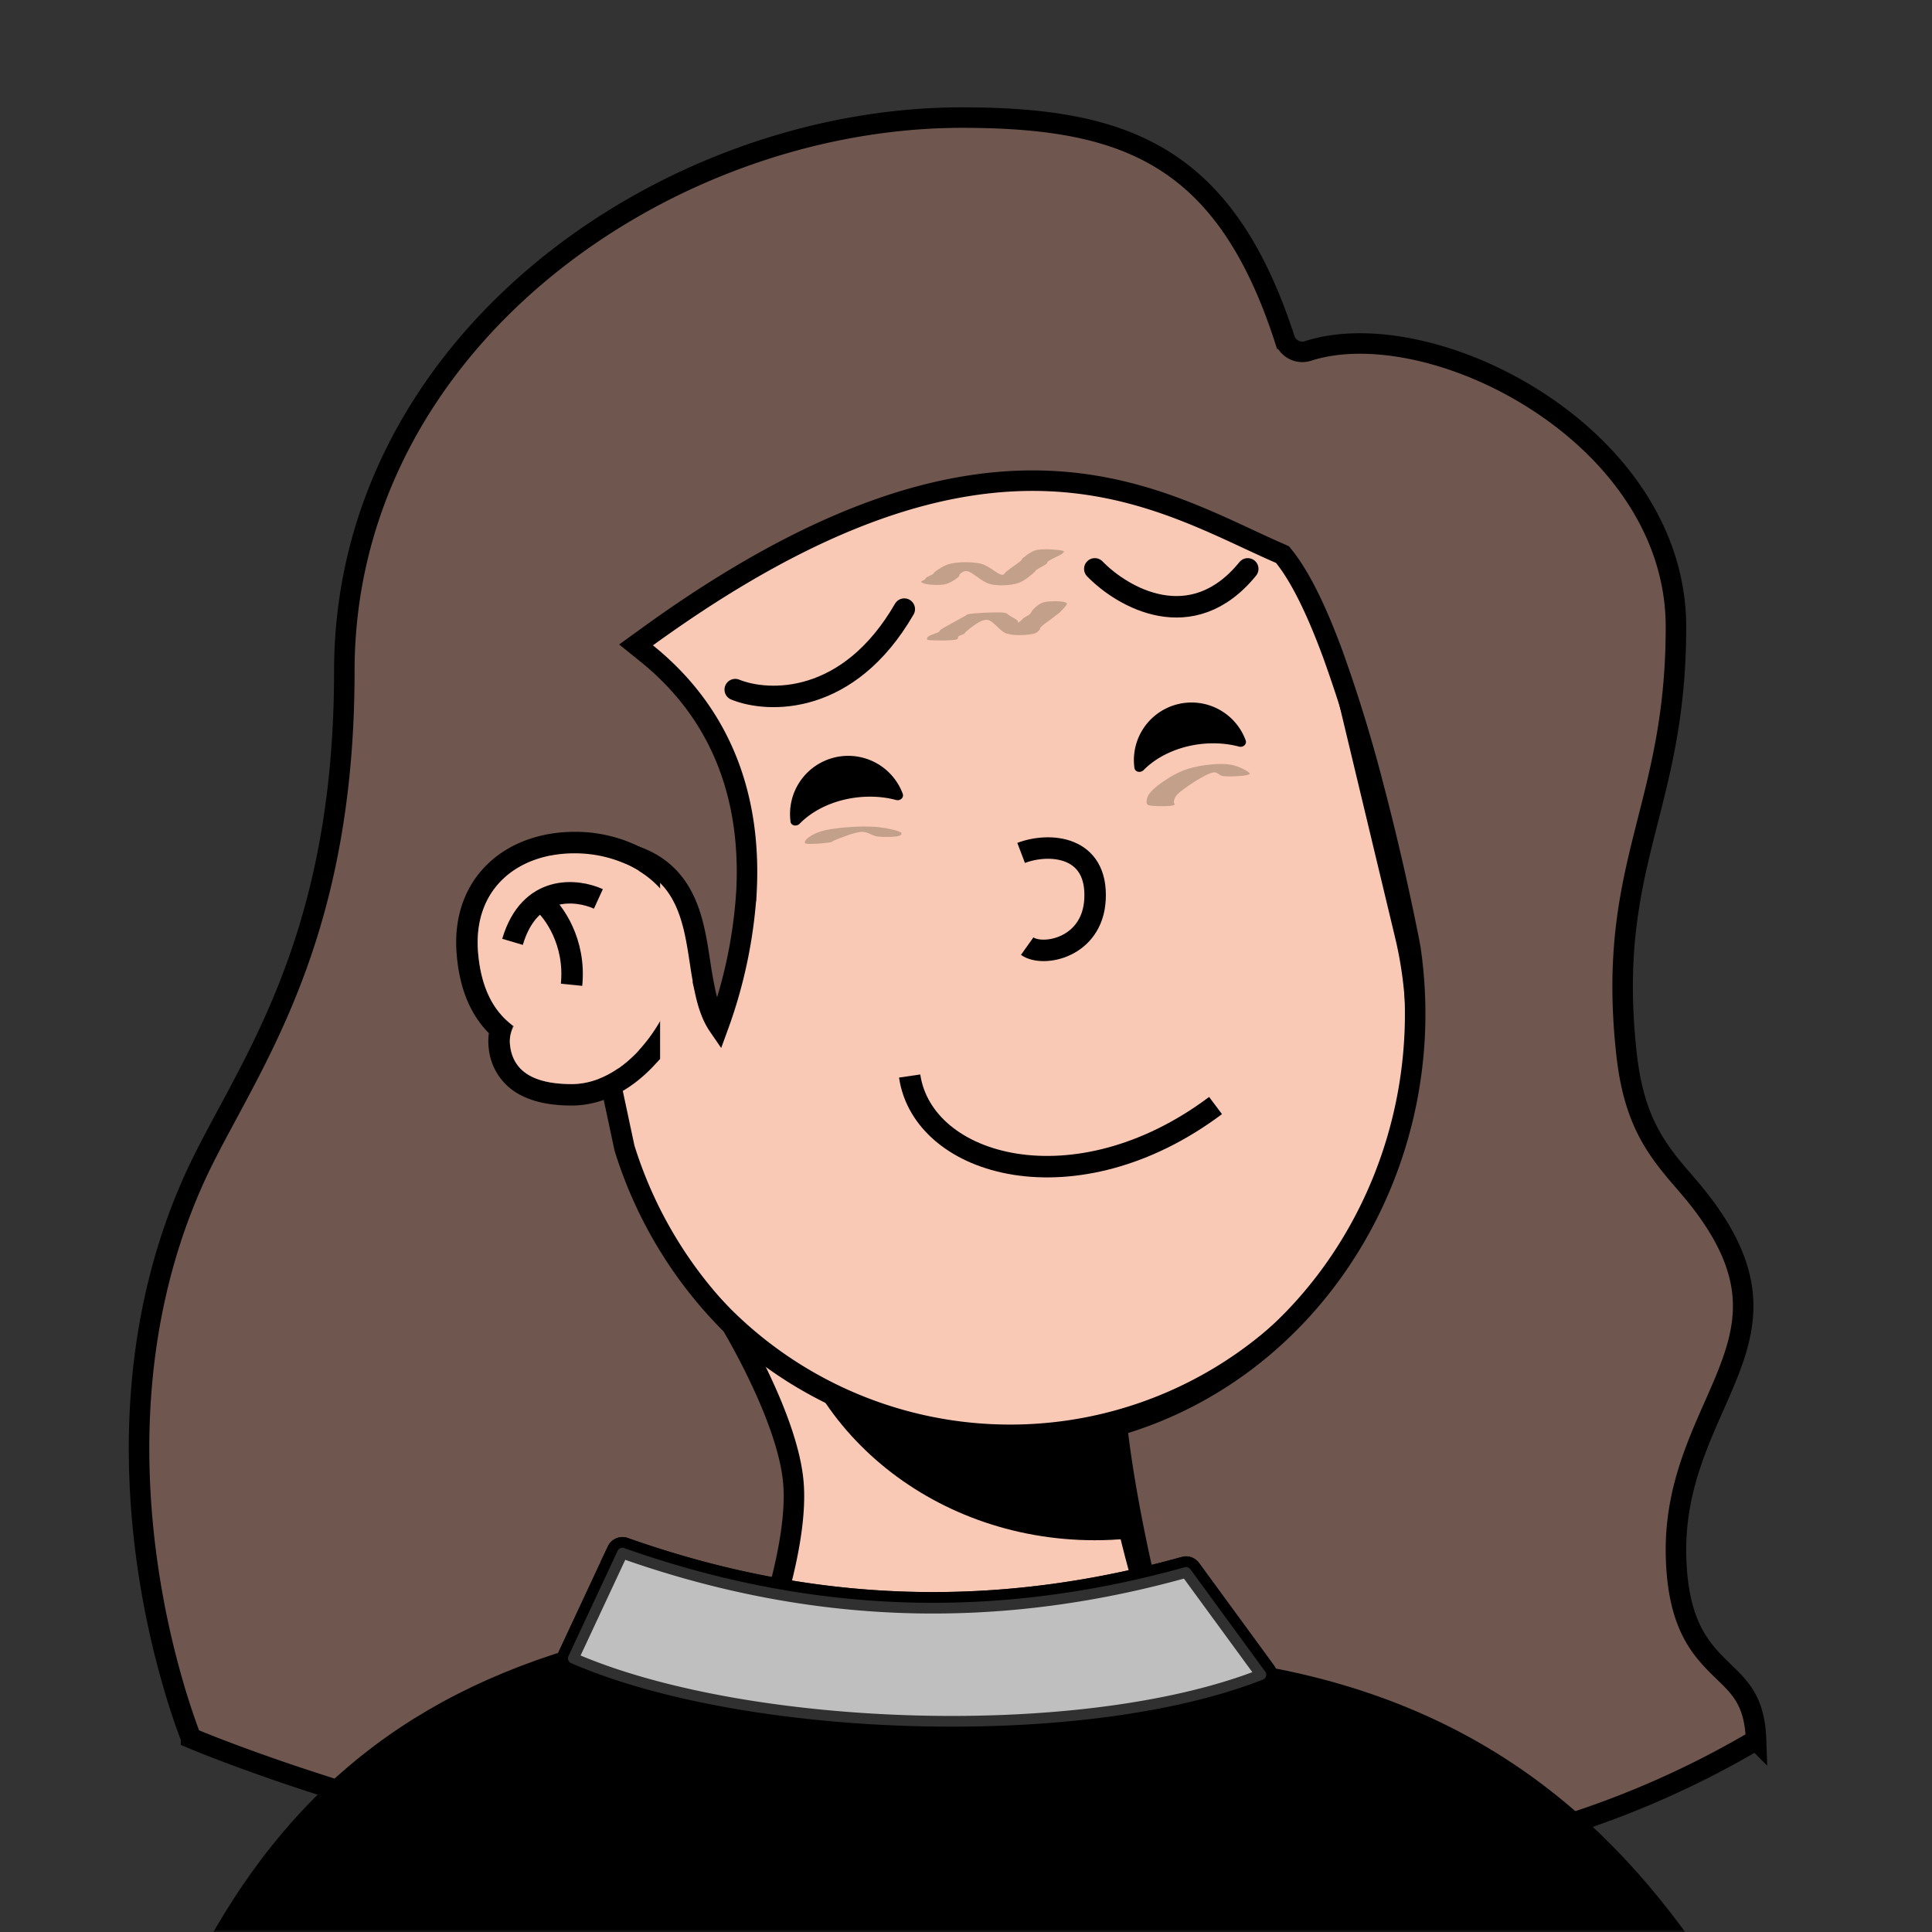 <?xml version="1.0" encoding="utf-8"?>
<svg viewBox="0 0 360 360" fill="none" shape-rendering="auto" xmlns="http://www.w3.org/2000/svg">
  <rect x="0" y="0" width="360" height="360" fill="#333333" stroke="none"/>
  <mask id="viewboxMask">
    <rect width="360" height="360" rx="0" ry="0" x="0" y="0" fill="#fff"/>
  </mask>
  <g mask="url(#viewboxMask)" transform="matrix(1, 0, 0, 1, -5.684341886080802e-14, 0)">
    <g transform="translate(80 23)">
      <path d="M154 319.5c-14.4-20-25.67-58.67-27-78L58.5 212 30 319.5h124Z" fill="#f9c9b6" stroke="#000" stroke-width="4"/>
      <path d="M130.37 263.69c-2.1.2-4.22.31-6.37.31-30.78 0-56.05-21.57-58.76-49.1L127 241.5c.38 5.48 1.55 13.32 3.37 22.19Z" fill="#000" style="mix-blend-mode:multiply"/>
      <path d="M181.94 151.37v.01l.1.4.14.65A75.72 75.72 0 0 1 34.93 187.7l-.2-.74L18 117.13l-.06-.29A75.72 75.72 0 0 1 165.2 81.55l.05.21.02.08.05.2.05.2v.01l16.4 68.44.08.34.08.34Z" fill="#f9c9b6" stroke="#000" stroke-width="4"/>
      <g transform="translate(34 102.3)"/>
    </g>
    <g transform="translate(170 183)">
      <path d="M-.5 17.5c2.5 17 31 25 57 5.5" stroke="#000000" stroke-width="4"/>
    </g>
    <g transform="translate(110 102)">
      <path d="M27 26.5c6.17 2.5 21.1 3 31.5-15M94 4c5.17 5.33 18.1 12.8 28.5 0" stroke="#000000" stroke-width="4" stroke-linecap="round"/>
    </g>
    <g transform="translate(49 11)">
      <path d="m-13.4 312.86-.62-1.64c-.56-1.55-1.35-3.84-2.23-6.74a163.21 163.21 0 0 1-5.28-23.98c-2.81-19.77-2.8-45.8 8.4-71.12 1.8-4.09 4.07-8.3 6.52-12.85 9.47-17.6 21.77-40.46 21.77-82.45 0-30.59 14.84-56.35 36.7-74.51 21.88-18.18 50.7-28.66 78.38-28.66 15.13 0 27.3 1.73 37.07 7.64 9.72 5.87 17.37 16.05 23.05 33.58a3.47 3.47 0 0 0 4.36 2.27c11.31-3.67 28.47.04 42.95 9.5 14.42 9.4 25.62 24.15 25.62 41.91 0 15.43-2.64 25.85-5.22 36-3.12 12.3-6.13 24.16-4 43.5.7 6.45 2.15 11.03 4.16 14.82 1.98 3.73 4.48 6.62 7.12 9.66l.05.07c6.28 7.25 9.13 13.22 10.06 18.47.92 5.23-.05 9.98-1.84 14.9-.9 2.48-2 4.97-3.15 7.59l-.1.22c-1.12 2.53-2.3 5.19-3.35 7.98-2.18 5.77-3.89 12.2-3.72 19.83.15 6.48 1.3 10.91 3.01 14.27 1.7 3.32 3.89 5.44 5.8 7.3l.05.05c1.74 1.68 3.2 3.1 4.27 5.1.96 1.78 1.67 4.13 1.79 7.66a172.14 172.14 0 0 1-87.4 23.9 110.86 110.86 0 0 1-7.28-.28c-6.15-9.4-11.75-24.88-16.1-40.8-4.21-15.46-7.18-31.08-8.3-41.4 37.08-10.72 60.32-48.98 54.73-88.46l-.01-.12a5.97 5.97 0 0 0-.08-.47 76.68 76.68 0 0 0-.43-2.25 486.97 486.97 0 0 0-6.53-28.2 276.64 276.64 0 0 0-7.45-24.2c-2.76-7.5-5.83-14.15-9.1-18.24l-.3-.37-.44-.2c-1.93-.83-3.94-1.77-6.03-2.74-9.93-4.62-21.84-10.17-37.26-10.78-18.78-.74-42.56 5.78-74.7 29.09l-2.02 1.46 1.95 1.57c15.92 12.83 19.37 29.86 18.63 44.3a89.2 89.2 0 0 1-5.24 25.1c-1.16-1.69-1.9-3.82-2.45-6.33a85.19 85.19 0 0 1-.96-5.45l-.05-.3c-.3-2-.63-4.08-1.1-6.09-.96-4.01-2.57-8.02-6.14-10.86-3.58-2.84-8.8-4.25-16.4-3.83l-2.22.13.46 2.18 11.36 53.31.02.08.03.09a79.8 79.8 0 0 0 19.91 32.81 65.49 65.49 0 0 1 1.54 2.68c1.01 1.82 2.37 4.38 3.76 7.33 2.82 5.94 5.66 13.24 6.2 19.2.57 6.05-.96 13.86-2.7 20.31a129.63 129.63 0 0 1-2.84 9.14c-5.03-2.4-9.53-2.23-13.38.01-4.16 2.43-7.21 7.06-9.48 12.22-4.15 9.42-6.14 21.64-7.06 29.22A601.65 601.65 0 0 1 6.2 320.1 353.85 353.85 0 0 1-9 314.64a190.8 190.8 0 0 1-4.4-1.77Z" stroke="#000" stroke-width="3.82" style="fill: rgb(111, 86, 78);"/>
    </g>
    <g transform="translate(142 119)">
      <path d="M5.29 34.07c.11.82 1.14 1 1.72.41 2.46-2.52 6.25-4.36 10.65-4.89 2.6-.3 5.1-.12 7.32.48.75.2 1.5-.44 1.23-1.17A10.84 10.84 0 0 0 5.3 34.07ZM69.38 24.07c.12.82 1.15 1 1.73.41 2.44-2.48 6.19-4.3 10.54-4.83 2.56-.3 5.03-.12 7.23.47.75.2 1.5-.44 1.23-1.17a10.74 10.74 0 0 0-20.73 5.12Z" fill="#000000"/>
      <g transform="translate(-40 -8)"/>
    </g>
    <g transform="rotate(-8 1149.44 -1186.92)">
      <path d="M12.3 12.34c5.45-1.24 14.38.62 12.42 10.54-1.74 8.82-11.1 9.3-13.72 6.82" stroke="#000" stroke-width="4"/>
    </g>
    <g transform="translate(84 154)">
      <path d="M37 8.25V7.13l-.95-.59A24.91 24.91 0 0 0 23.08 3C17.44 3 12.16 4.75 8.4 8.3c-3.8 3.58-5.86 8.83-5.31 15.37.52 6.37 2.66 11.06 6.2 14.17-.29 1-.37 2.08-.24 3.21a8.98 8.98 0 0 0 4.6 7.08C16.09 49.5 19.2 50 22.52 50c5.48 0 10.29-2.95 13.95-6.89l.53-.57V8.25Z" stroke="#000" stroke-width="4"/>
      <path d="M42.97 23.98c.07-.65.1-1.3.1-1.98 0-10.22-9.5-17-20-17C12.6 5 4.09 11.5 5.09 23.5c.56 6.68 2.95 11.07 6.65 13.72a5.7 5.7 0 0 0-.68 3.6C11.68 46.1 16.19 48 22.52 48c11.1 0 19.9-14.05 20.45-24.02Z" fill="#f9c9b6"/>
      <path d="M27.5 13.5c-4-1.83-12.8-2.8-16 8" stroke="#000" stroke-width="4"/>
      <path d="M17 14c2.17 1.83 6.3 7.5 5.5 15.5" stroke="#000" stroke-width="4"/>
      <g transform="translate(3 42)"/>
    </g>
    <g transform="translate(53 272)">
      <g stroke="#000" stroke-width="4">
        <path d="M260.7 91H-12.64C3.67 61.66 26.86 42.98 64.44 34.4c16.02-3.65 34.67-5.47 56.56-5.47 9.46 0 16.81 1.44 23.8 3.35 2.58.7 5.18 1.5 7.84 2.3 4.4 1.34 8.97 2.72 13.91 3.86l.14.03.15.01c46.12 3.8 73.78 24.3 93.85 52.5Z" fill="#000000"/>
        <path d="m52.93 36.58 9.15-19.6a1 1 0 0 1 1.25-.51c37.93 13.42 72.43 12.48 104.4 3.57a1 1 0 0 1 1.09.38l13.93 19.05a.98.98 0 0 1-.42 1.5c-33.6 13.2-96.67 10.95-128.91-3.07a.98.98 0 0 1-.49-1.32Z" fill="#000000"/>
        <path opacity=".75" d="m52.93 36.58 9.15-19.6a1 1 0 0 1 1.25-.51c37.93 13.42 72.43 12.48 104.4 3.57a1 1 0 0 1 1.09.38l13.93 19.05a.98.98 0 0 1-.42 1.5c-33.6 13.2-96.67 10.95-128.91-3.07a.98.98 0 0 1-.49-1.32Z" fill="#fff"/>
      </g>
    </g>
  </g>
  <path stroke-width="0" opacity="0.933" d="M 193.296 102.454 C 194.528 102.222 197.894 102.432 198.21 102.712 C 198.337 102.825 198.151 102.969 197.951 103.143 C 197.54 103.502 195.689 104.25 195.279 104.609 C 195.079 104.783 195.202 104.87 195.02 105.04 C 194.684 105.353 193.372 105.962 193.037 106.247 C 192.866 106.392 192.968 106.425 192.778 106.592 C 192.328 106.988 190.933 108.27 189.675 108.661 C 188.241 109.107 186.095 109.219 184.502 108.833 C 182.939 108.455 181.178 106.544 180.191 106.42 C 179.597 106.345 179.148 106.722 178.898 106.937 C 178.722 107.088 178.845 107.256 178.64 107.454 C 178.254 107.825 177.164 108.591 176.226 108.833 C 175.183 109.102 173.385 108.981 172.605 108.833 C 172.131 108.744 171.674 108.554 171.656 108.402 C 171.641 108.265 172.183 108.118 172.346 107.971 C 172.473 107.858 172.451 107.751 172.605 107.626 C 172.856 107.423 173.647 107.14 173.898 106.937 C 174.052 106.812 173.964 106.742 174.157 106.592 C 174.591 106.253 175.865 105.327 177.088 105.04 C 178.606 104.685 181.112 104.642 182.778 105.04 C 184.29 105.402 185.97 107.104 186.744 107.109 C 187.165 107.112 187.261 106.707 187.519 106.506 C 187.778 106.305 187.955 106.159 188.295 105.902 C 188.787 105.531 189.943 104.783 190.278 104.437 C 190.456 104.253 190.422 104.121 190.537 104.006 C 190.652 103.891 190.849 103.839 190.968 103.747 C 191.073 103.666 191.062 103.6 191.227 103.488 C 191.572 103.255 192.384 102.625 193.296 102.454 Z M 194.537 112.213 C 195.611 111.947 198.465 111.95 198.761 112.385 C 198.978 112.702 197.878 113.651 197.641 113.937 C 197.518 114.085 197.5 114.095 197.382 114.196 C 197.216 114.338 196.93 114.532 196.692 114.713 C 196.442 114.904 196.255 115.053 195.916 115.317 C 195.424 115.701 194.269 116.484 193.934 116.868 C 193.747 117.082 193.832 117.215 193.675 117.386 C 193.461 117.618 193.208 117.929 192.64 118.075 C 191.651 118.33 189.125 118.529 187.64 118.075 C 186.205 117.637 185.132 115.539 183.847 115.489 C 182.574 115.44 180.489 117.309 179.967 117.73 C 179.763 117.896 179.858 117.961 179.709 118.075 C 179.481 118.249 178.814 118.385 178.588 118.593 C 178.421 118.746 178.601 118.981 178.329 119.11 C 177.676 119.419 173.905 119.376 173.157 119.282 C 172.871 119.247 172.763 119.215 172.726 119.11 C 172.685 118.995 172.785 118.764 172.984 118.593 C 173.321 118.302 174.632 117.973 174.967 117.73 C 175.143 117.603 175.012 117.555 175.226 117.386 C 175.807 116.925 179.013 115.243 179.795 114.799 C 180.143 114.601 180.015 114.55 180.398 114.454 C 181.278 114.236 184.666 114.096 185.916 114.11 C 186.686 114.118 187.204 114.151 187.554 114.282 C 187.78 114.366 187.771 114.477 187.985 114.627 C 188.339 114.875 189.402 115.395 189.623 115.661 C 189.735 115.797 189.623 115.991 189.709 116.006 C 189.839 116.03 190.305 115.56 190.485 115.403 C 190.607 115.297 190.606 115.25 190.744 115.144 C 190.974 114.968 191.548 114.743 191.865 114.454 C 192.179 114.168 192.271 113.755 192.64 113.42 C 193.101 113.002 193.703 112.42 194.537 112.213 Z M 157.845 154.146 C 159.76 153.99 162.109 153.932 163.88 154.146 C 165.41 154.331 167.642 154.812 167.932 155.181 C 168.064 155.348 167.929 155.571 167.674 155.698 C 167.112 155.977 164.768 156.016 163.535 155.871 C 162.444 155.742 161.761 154.979 160.604 155.008 C 159.14 155.046 156.102 156.333 155.345 156.646 C 155.055 156.767 155.187 156.83 154.914 156.905 C 154.301 157.075 151.978 157.264 151.121 157.25 C 150.593 157.241 150.115 157.252 150 157.078 C 149.903 156.931 150.029 156.633 150.259 156.388 C 150.649 155.971 151.635 155.365 152.673 155.008 C 154.01 154.549 156.035 154.294 157.845 154.146 Z M 224.677 142.559 C 226.298 142.354 228.251 142.227 229.677 142.559 C 230.925 142.851 232.976 143.848 232.867 144.197 C 232.742 144.595 229.159 144.763 227.953 144.629 C 227.109 144.535 226.931 143.794 226.056 143.939 C 224.556 144.187 220.466 146.95 219.418 147.991 C 218.869 148.536 218.797 149.01 218.728 149.37 C 218.68 149.619 218.998 149.828 218.814 149.974 C 218.419 150.287 215.531 150.254 214.676 150.146 C 214.19 150.085 213.875 150.057 213.728 149.801 C 213.556 149.504 213.668 148.826 213.9 148.336 C 214.185 147.735 214.758 147.16 215.538 146.525 C 216.599 145.663 218.469 144.43 220.021 143.766 C 221.519 143.126 223.081 142.762 224.677 142.559 Z" style="fill-opacity: 1; fill-rule: nonzero; stroke-dasharray: none; stroke-dashoffset: 0px; stroke-linecap: butt; stroke-linejoin: miter; stroke-miterlimit: 4; stroke-opacity: 1; stroke-width: 3.82px; paint-order: normal; vector-effect: none; opacity: 1; mix-blend-mode: normal; isolation: auto; stroke: rgba(0, 0, 0, 0); fill: rgba(154, 130, 107, 0.576);" transform="matrix(1, 0, 0, 1, -5.684341886080802e-14, 0)"/>
</svg>